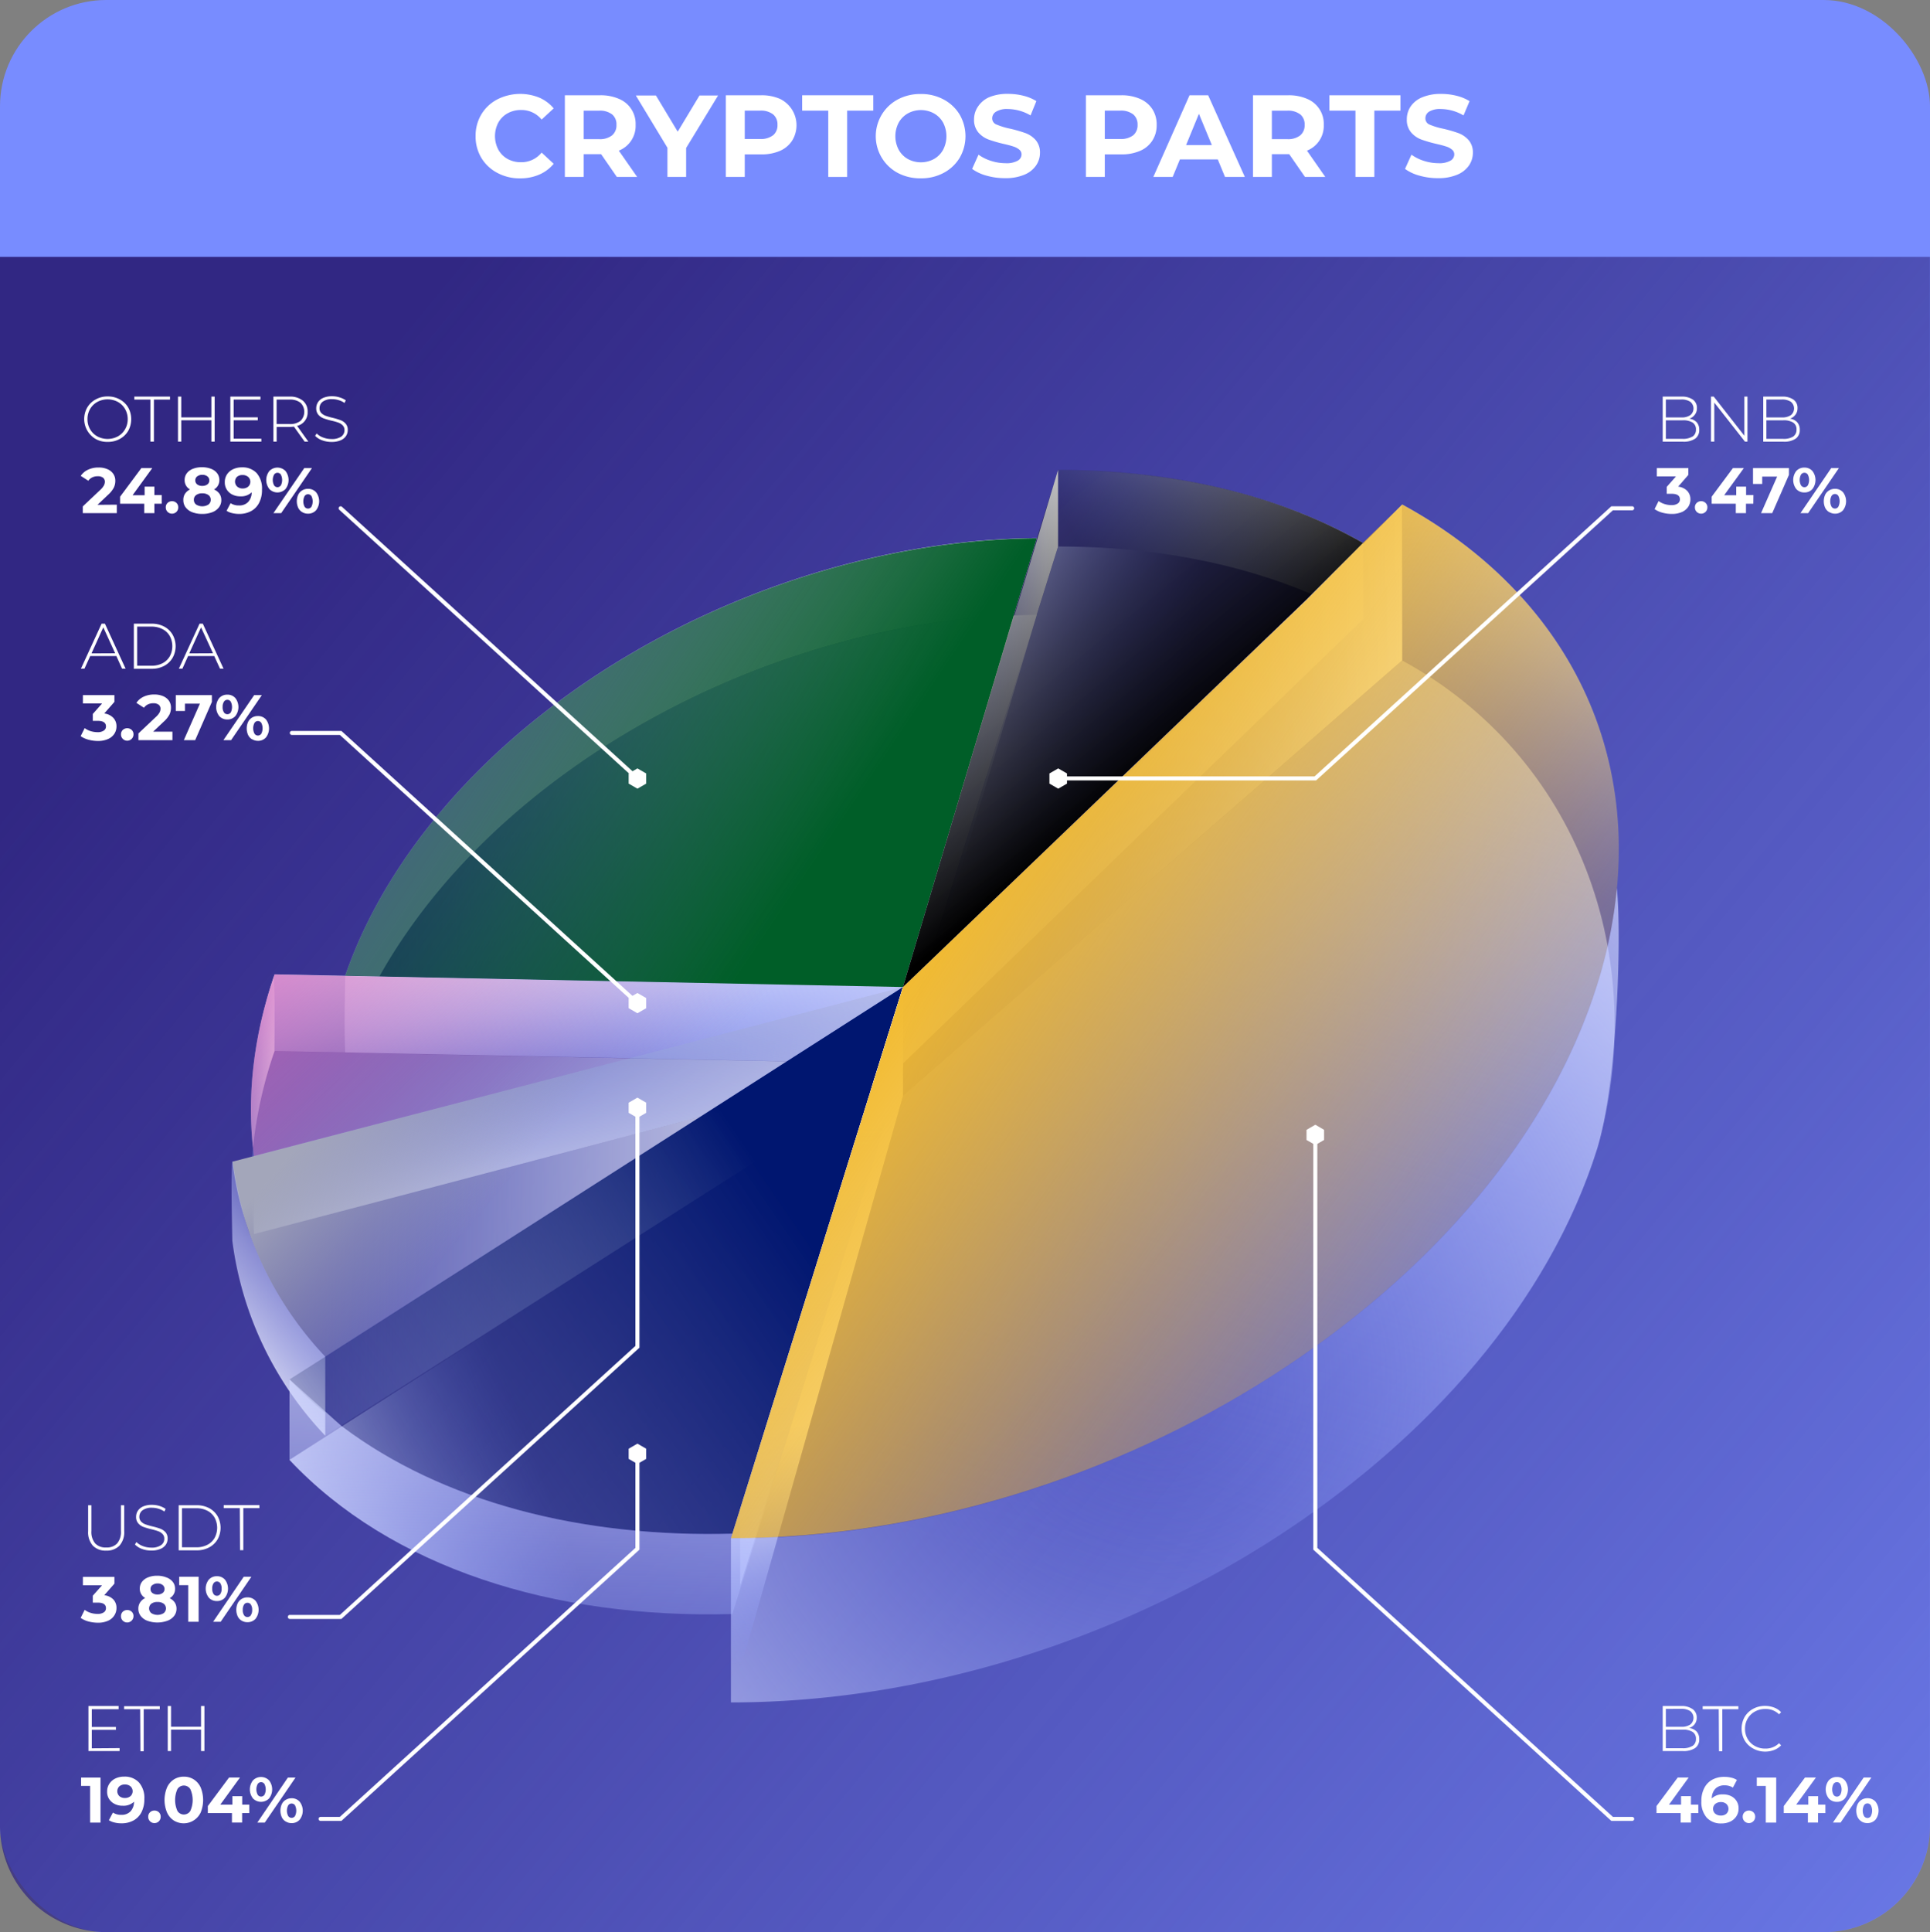 <svg xmlns="http://www.w3.org/2000/svg" xmlns:xlink="http://www.w3.org/1999/xlink" viewBox="0 0 480.02 480.44"><rect x="0" y="0" width="480.02" height="480.44" fill="#808080" stroke="none"/><defs><linearGradient id="Dégradé_sans_nom_132" x1="597.39" y1="559.85" x2="66.65" y2="122.23" gradientUnits="userSpaceOnUse"><stop offset="0" stop-color="#312783" stop-opacity="0"/><stop offset="1" stop-color="#312783"/></linearGradient><linearGradient id="Dégradé_sans_nom_926" x1="85.85" y1="208.68" x2="257.85" y2="208.68" gradientUnits="userSpaceOnUse"><stop offset="0" stop-color="#788cff" stop-opacity="0"/><stop offset="0.22" stop-color="#9baaff" stop-opacity="0.26"/><stop offset="0.5" stop-color="#c6ceff" stop-opacity="0.57"/><stop offset="0.74" stop-color="#e5e8ff" stop-opacity="0.8"/><stop offset="0.91" stop-color="#f8f9ff" stop-opacity="0.95"/><stop offset="1" stop-color="#fff"/></linearGradient><linearGradient id="Dégradé_sans_nom_926-2" x1="72.4" y1="121.5" x2="193.29" y2="202.63" xlink:href="#Dégradé_sans_nom_926"/><linearGradient id="Dégradé_sans_nom_926-3" x1="293.57" y1="204.73" x2="212.47" y2="196.62" xlink:href="#Dégradé_sans_nom_926"/><linearGradient id="Dégradé_sans_nom_926-4" x1="273.93" y1="144.71" x2="326.8" y2="113.12" xlink:href="#Dégradé_sans_nom_926"/><linearGradient id="Dégradé_sans_nom_926-5" x1="224.36" y1="190.66" x2="263.16" y2="190.66" xlink:href="#Dégradé_sans_nom_926"/><linearGradient id="Dégradé_sans_nom_926-6" x1="82.04" y1="219.38" x2="192.92" y2="338.24" xlink:href="#Dégradé_sans_nom_926"/><linearGradient id="Dégradé_sans_nom_926-7" x1="52.72" y1="264.28" x2="71.35" y2="263.62" xlink:href="#Dégradé_sans_nom_926"/><linearGradient id="Dégradé_sans_nom_926-8" x1="141.04" y1="253.51" x2="149.27" y2="318.94" xlink:href="#Dégradé_sans_nom_926"/><linearGradient id="Dégradé_sans_nom_926-9" x1="149.66" y1="276.74" x2="141.5" y2="217.53" xlink:href="#Dégradé_sans_nom_926"/><linearGradient id="Dégradé_sans_nom_926-10" x1="158.23" y1="275.43" x2="150.59" y2="219.98" xlink:href="#Dégradé_sans_nom_926"/><linearGradient id="Dégradé_sans_nom_926-11" x1="57.77" y1="310.71" x2="224.58" y2="310.71" xlink:href="#Dégradé_sans_nom_926"/><linearGradient id="Dégradé_sans_nom_926-12" x1="132.87" y1="360.43" x2="53.45" y2="390.92" xlink:href="#Dégradé_sans_nom_926"/><linearGradient id="Dégradé_sans_nom_926-13" x1="188.39" y1="310.46" x2="244.41" y2="343.43" xlink:href="#Dégradé_sans_nom_926"/><linearGradient id="Dégradé_sans_nom_926-14" x1="274.01" y1="396.56" x2="380.91" y2="56.2" xlink:href="#Dégradé_sans_nom_926"/><linearGradient id="Dégradé_sans_nom_926-15" x1="361.44" y1="206.4" x2="404.34" y2="119.54" xlink:href="#Dégradé_sans_nom_926"/><linearGradient id="Dégradé_sans_nom_123" x1="288.57" y1="136.16" x2="290.11" y2="80.74" gradientUnits="userSpaceOnUse"><stop offset="0.29" stop-color="#f2ba2e" stop-opacity="0"/><stop offset="0.99" stop-color="#f2ba2e"/></linearGradient><linearGradient id="Dégradé_sans_nom_926-16" x1="224.58" y1="198.97" x2="348.76" y2="198.97" xlink:href="#Dégradé_sans_nom_926"/><linearGradient id="Dégradé_sans_nom_134" x1="53.09" y1="108.53" x2="211.57" y2="214.9" gradientUnits="userSpaceOnUse"><stop offset="0" stop-color="#003028" stop-opacity="0"/><stop offset="0.96" stop-color="#005e28"/></linearGradient><linearGradient id="Dégradé_sans_nom_926-18" x1="224.36" y1="199.72" x2="338.95" y2="199.72" xlink:href="#Dégradé_sans_nom_926"/><linearGradient id="Dégradé_sans_nom_44" x1="156.65" y1="280.09" x2="71.92" y2="189.68" gradientUnits="userSpaceOnUse"><stop offset="0" stop-color="#c382b7" stop-opacity="0"/><stop offset="1" stop-color="#e76dc7"/></linearGradient><linearGradient id="Dégradé_sans_nom_114" x1="147.79" y1="287.21" x2="100.56" y2="247.31" gradientUnits="userSpaceOnUse"><stop offset="0.2" stop-color="#a3a6ba" stop-opacity="0.24"/><stop offset="0.94" stop-color="#a3a6ba"/></linearGradient><linearGradient id="Dégradé_sans_nom_926-19" x1="95.58" y1="302.05" x2="46.65" y2="341.05" xlink:href="#Dégradé_sans_nom_926"/><linearGradient id="Dégradé_sans_nom_129" x1="58.52" y1="409.18" x2="202.91" y2="310.26" gradientUnits="userSpaceOnUse"><stop offset="0" stop-color="#454a75" stop-opacity="0"/><stop offset="1" stop-color="#001670"/></linearGradient><radialGradient id="Dégradé_sans_nom_130" cx="288.29" cy="342.91" r="267.03" xlink:href="#Dégradé_sans_nom_926"/><linearGradient id="Dégradé_sans_nom_926-20" x1="212.71" y1="410.46" x2="205.53" y2="353.02" xlink:href="#Dégradé_sans_nom_926"/><linearGradient id="Dégradé_sans_nom_926-21" x1="143.19" y1="462.59" x2="149.57" y2="264.4" xlink:href="#Dégradé_sans_nom_926"/><linearGradient id="Dégradé_sans_nom_123-2" x1="441.67" y1="375.55" x2="229.48" y2="228.77" xlink:href="#Dégradé_sans_nom_123"/><linearGradient id="Dégradé_sans_nom_120" x1="220.95" y1="116.12" x2="284.41" y2="193.41" gradientUnits="userSpaceOnUse"><stop offset="0.02" stop-color="#1d1d1b" stop-opacity="0"/><stop offset="1"/></linearGradient></defs><g id="Calque_2" data-name="Calque 2"><g id="TEXT_AND_INFOS" data-name="TEXT AND INFOS"><rect width="480.02" height="480.44" rx="26.43" style="fill:#788cff"/><path d="M0,63.87V454a26.43,26.43,0,0,0,26.43,26.43H453.58A26.44,26.44,0,0,0,480,454V63.87Z" style="fill:url(#Dégradé_sans_nom_132)"/><path d="M257.85,152.9c-65.59.52-135.21,37.91-164.22,91.26a115.78,115.78,0,0,0-7.78,17.53l137.2,2.76Z" style="fill:url(#Dégradé_sans_nom_926)"/><path d="M252.13,153l5.72-19.19c-65.59.52-135.21,37.91-164.22,91.26a115.34,115.34,0,0,0-7.78,17.53l8.53.17C123,191.72,188.81,155.59,252.13,153Z" style="fill:url(#Dégradé_sans_nom_926-2)"/><path d="M263.16,135.89l-5.31,17-34.8,111.55,1.53,0,100-96.62L339,154C318.77,142.51,293,135.89,263.16,135.89Z" style="fill:url(#Dégradé_sans_nom_926-3)"/><path d="M263.16,135.89c23.89,0,45.19,4.26,63.1,11.86L339,135c-20.18-11.49-46-18.11-75.79-18.11Z" style="fill:url(#Dégradé_sans_nom_926-4)"/><path d="M263.16,135.89l-5.31,17L224.58,264.48s-.51-19.06,0-19.05l38.58-128.59Z" style="fill:url(#Dégradé_sans_nom_926-5)"/><path d="M224.57,264.49h0l-1.53,0-137.2-2.76-17.56-.35c-5.44,15.85-7,31.42-5.1,45.52C107.6,295.3,167.33,279.4,224.57,264.49Z" style="fill:url(#Dégradé_sans_nom_926-6)"/><path d="M68.29,261.34V242.28c-5.17,15.07-6.82,29.57-5.37,43.08A107.9,107.9,0,0,1,68.29,261.34Z" style="fill:url(#Dégradé_sans_nom_926-7)"/><path d="M224.57,264.49h0c-.51,0,0-19.05,0-19.05l-161.42,42c0,.12,0,19.54,0,19.39C107.6,295.3,167.33,279.4,224.57,264.49Z" style="fill:url(#Dégradé_sans_nom_926-8)"/><path d="M68.29,242.28c0,4.5-.36,10.7,0,19.06l156.29,3.14V245.43C224.2,245.32,97.52,242.92,68.29,242.28Z" style="fill:url(#Dégradé_sans_nom_926-9)"/><path d="M85.85,242.64c0,4.5-.32,10.7,0,19.05l138.73,2.79V245.43C224.25,245.32,111.75,243.28,85.85,242.64Z" style="fill:url(#Dégradé_sans_nom_926-10)"/><path d="M224.58,264.48c-59.33,15.45-120.67,31.78-166.7,43.77l-.11,0A86.58,86.58,0,0,0,81,356.93L224.57,265.4Z" style="fill:url(#Dégradé_sans_nom_926-11)"/><path d="M224.57,265.4h0L78.85,358.62,72,363c25.18,26.81,65.68,39.57,110.15,38.34Z" style="fill:url(#Dégradé_sans_nom_926-12)"/><polyline points="224.57 264.5 224.57 264.49 224.57 264.49 224.59 245.43 184.09 375.21 184.09 394.26" style="fill:url(#Dégradé_sans_nom_926-13)"/><path d="M348.76,164.22,224.58,272.48h0L181.82,423.32c95.26,0,191.73-61.72,215.48-137.85C410.6,238.23,392.57,188.11,348.76,164.22Z" style="fill:url(#Dégradé_sans_nom_926-14)"/><path d="M348.76,164.22c28.21,15.39,45.73,41.65,51.08,71,10.68-46.89-10-87.35-51.08-109.76Z" style="fill:url(#Dégradé_sans_nom_926-15)"/><path d="M348.76,144.52,339,154,324.6,167.86l-87.93,69.83-12.1,26.8L241.68,231s53.11-52,107.08-105.48C348.76,129.92,348.77,134.66,348.76,144.52Z" style="opacity:0.84;fill:url(#Dégradé_sans_nom_123)"/><path d="M224.58,245.43v27.05L348.76,164.22V125.47C282.67,191.89,224.58,245.43,224.58,245.43Z" style="fill:url(#Dégradé_sans_nom_926-16)"/><path d="M224.58,245.43v27.05L348.76,164.22V125.47C282.67,191.89,224.58,245.43,224.58,245.43Z" style="fill:url(#Dégradé_sans_nom_926-16)"/><path d="M123.72,43a10.09,10.09,0,0,1-4-3.74,10.29,10.29,0,0,1-1.43-5.41,10.27,10.27,0,0,1,1.43-5.41,10,10,0,0,1,4-3.74,12.56,12.56,0,0,1,10.41-.42,9.6,9.6,0,0,1,3.58,2.67l-3,2.78a6.46,6.46,0,0,0-5.1-2.38,6.81,6.81,0,0,0-3.37.83,5.91,5.91,0,0,0-2.3,2.3,7.24,7.24,0,0,0,0,6.73,5.87,5.87,0,0,0,2.3,2.31,6.81,6.81,0,0,0,3.37.82,6.45,6.45,0,0,0,5.1-2.4l3,2.78a9.46,9.46,0,0,1-3.6,2.7,11.88,11.88,0,0,1-4.78.93A11.63,11.63,0,0,1,123.72,43Z" style="fill:#fff"/><path d="M153.42,44l-3.91-5.66h-4.33V44h-4.69V23.69h8.78a11.31,11.31,0,0,1,4.69.9,6.7,6.7,0,0,1,4.13,6.46,6.62,6.62,0,0,1-4.18,6.41L158.47,44Zm-1.19-15.56a4.92,4.92,0,0,0-3.22-.92h-3.83v7.08H149a4.87,4.87,0,0,0,3.22-.93,3.21,3.21,0,0,0,1.1-2.61A3.19,3.19,0,0,0,152.23,28.43Z" style="fill:#fff"/><path d="M170.65,36.8V44H166V36.74l-7.86-13h5l5.42,9,5.42-9h4.62Z" style="fill:#fff"/><path d="M194,24.59A7.28,7.28,0,0,1,197,35,6.85,6.85,0,0,1,194,37.51a11.46,11.46,0,0,1-4.68.88h-4.09V44h-4.7V23.69h8.79A11.29,11.29,0,0,1,194,24.59Zm-1.73,9.06a3.18,3.18,0,0,0,1.1-2.6,3.19,3.19,0,0,0-1.1-2.62,4.92,4.92,0,0,0-3.22-.92h-3.82v7.05H189A4.92,4.92,0,0,0,192.25,33.65Z" style="fill:#fff"/><path d="M206,27.51h-6.49V23.69h17.69v3.82h-6.5V44H206Z" style="fill:#fff"/><path d="M223.29,43a10.36,10.36,0,0,1,0-18.27,11.88,11.88,0,0,1,5.7-1.36,11.76,11.76,0,0,1,5.69,1.36,10.26,10.26,0,0,1,4,3.76,10.71,10.71,0,0,1,0,10.76,10.31,10.31,0,0,1-4,3.75A11.76,11.76,0,0,1,229,44.34,11.89,11.89,0,0,1,223.29,43Zm9-3.46a5.89,5.89,0,0,0,2.28-2.31,7.31,7.31,0,0,0,0-6.73,5.93,5.93,0,0,0-2.28-2.3,6.76,6.76,0,0,0-6.49,0,5.93,5.93,0,0,0-2.28,2.3,7.24,7.24,0,0,0,0,6.73,5.89,5.89,0,0,0,2.28,2.31,6.83,6.83,0,0,0,6.49,0Z" style="fill:#fff"/><path d="M245.39,43.68A10.93,10.93,0,0,1,241.78,42l1.59-3.54A10.89,10.89,0,0,0,246.48,40a11.77,11.77,0,0,0,3.59.58,5.7,5.7,0,0,0,3-.6,1.8,1.8,0,0,0,1-1.58,1.51,1.51,0,0,0-.57-1.2,4.24,4.24,0,0,0-1.45-.77c-.59-.2-1.39-.41-2.39-.64a33.18,33.18,0,0,1-3.8-1.1,6.23,6.23,0,0,1-2.54-1.77,4.81,4.81,0,0,1-1.06-3.25,5.61,5.61,0,0,1,1-3.2A6.42,6.42,0,0,1,246,24.18a11.74,11.74,0,0,1,4.71-.84,15.62,15.62,0,0,1,3.8.46,11.37,11.37,0,0,1,3.25,1.34l-1.45,3.56a11.36,11.36,0,0,0-5.63-1.59,5.19,5.19,0,0,0-2.91.64,1.94,1.94,0,0,0-1,1.68A1.65,1.65,0,0,0,247.94,31a17.13,17.13,0,0,0,3.32,1,35.36,35.36,0,0,1,3.8,1.1,6.35,6.35,0,0,1,2.54,1.74A4.71,4.71,0,0,1,258.66,38a5.55,5.55,0,0,1-1,3.18,6.53,6.53,0,0,1-2.91,2.27,11.9,11.9,0,0,1-4.73.85A16.43,16.43,0,0,1,245.39,43.68Z" style="fill:#fff"/><path d="M283.55,24.59a6.91,6.91,0,0,1,3.06,2.55,7,7,0,0,1,1.07,3.91,7,7,0,0,1-1.07,3.9,6.74,6.74,0,0,1-3.06,2.56,11.4,11.4,0,0,1-4.68.88h-4.09V44h-4.7V23.69h8.79A11.23,11.23,0,0,1,283.55,24.59Zm-1.72,9.06a3.21,3.21,0,0,0,1.1-2.6,3.22,3.22,0,0,0-1.1-2.62,4.94,4.94,0,0,0-3.22-.92h-3.83v7.05h3.83A4.94,4.94,0,0,0,281.83,33.65Z" style="fill:#fff"/><path d="M302.88,39.64h-9.42L291.66,44h-4.81l9-20.3h4.64L309.61,44h-4.93Zm-1.48-3.57-3.21-7.77L295,36.07Z" style="fill:#fff"/><path d="M324.57,44l-3.92-5.66h-4.32V44h-4.69V23.69h8.78a11.31,11.31,0,0,1,4.69.9,6.7,6.7,0,0,1,4.13,6.46,6.62,6.62,0,0,1-4.18,6.41L329.62,44Zm-1.19-15.56a4.92,4.92,0,0,0-3.22-.92h-3.83v7.08h3.83a4.87,4.87,0,0,0,3.22-.93,3.21,3.21,0,0,0,1.1-2.61A3.19,3.19,0,0,0,323.38,28.43Z" style="fill:#fff"/><path d="M337.12,27.51h-6.49V23.69h17.69v3.82h-6.5V44h-4.7Z" style="fill:#fff"/><path d="M353.06,43.68A10.93,10.93,0,0,1,349.45,42l1.6-3.54a10.83,10.83,0,0,0,3.1,1.54,11.88,11.88,0,0,0,3.6.58,5.68,5.68,0,0,0,2.95-.6,1.8,1.8,0,0,0,1-1.58,1.51,1.51,0,0,0-.57-1.2,4.15,4.15,0,0,0-1.45-.77c-.59-.2-1.38-.41-2.39-.64a33.8,33.8,0,0,1-3.8-1.1,6.2,6.2,0,0,1-2.53-1.77,4.76,4.76,0,0,1-1.06-3.25,5.67,5.67,0,0,1,.95-3.2,6.42,6.42,0,0,1,2.89-2.28,11.78,11.78,0,0,1,4.71-.84,15.56,15.56,0,0,1,3.8.46,11.25,11.25,0,0,1,3.25,1.34L364,28.7a11.36,11.36,0,0,0-5.63-1.59,5.23,5.23,0,0,0-2.91.64,1.93,1.93,0,0,0-.94,1.68A1.64,1.64,0,0,0,355.61,31a17.13,17.13,0,0,0,3.32,1,34.68,34.68,0,0,1,3.8,1.1,6.35,6.35,0,0,1,2.54,1.74A4.67,4.67,0,0,1,366.33,38a5.55,5.55,0,0,1-1,3.18,6.56,6.56,0,0,1-2.92,2.27,11.85,11.85,0,0,1-4.72.85A16.45,16.45,0,0,1,353.06,43.68Z" style="fill:#fff"/><path d="M257.85,133.85c-65.59.52-135.21,37.91-164.22,91.26a115.34,115.34,0,0,0-7.78,17.53l138.73,2.79Z" style="fill:url(#Dégradé_sans_nom_134)"/><path d="M339,154,224.58,264.48s-.51-19.06,0-19.05l100.36-96.34L339,135Z" style="fill:url(#Dégradé_sans_nom_926-18)"/><path d="M224.57,245.44h0l-1.53,0-137.2-2.76-17.56-.36c-5.44,15.85-7,31.09-5.13,45.19Z" style="fill:url(#Dégradé_sans_nom_44)"/><path d="M224.55,245.44,57.88,288.84l-.1,0A86.19,86.19,0,0,0,80.9,337.33Z" style="fill:url(#Dégradé_sans_nom_114)"/><path d="M80.9,337.33a87.27,87.27,0,0,1-18.6-30c-2.28-5.74-3.85-14.49-4.42-18.52-.6.16-.07,19.69-.1,19.7A86.19,86.19,0,0,0,80.9,357Z" style="fill:url(#Dégradé_sans_nom_926-19)"/><path d="M224.57,245.44h0L78.85,338.66,72,343c25.18,26.81,65.68,39.57,110.15,38.34Z" style="fill:url(#Dégradé_sans_nom_129)"/><path d="M397.3,244.71C374.05,319.25,281.08,380,187.79,382.46l-6,.09v40.77c95.26,0,191.73-61.72,215.48-137.85,4.68-15,6.18-51.11,4.87-64.61A116.76,116.76,0,0,1,397.3,244.71Z" style="fill:url(#Dégradé_sans_nom_130)"/><polygon points="224.59 245.43 181.82 382.55 181.82 423.32 224.59 272.48 224.59 245.43" style="fill:url(#Dégradé_sans_nom_926-20)"/><path d="M29.74,434.68v.73H22v-11.2H29.5V425H22.83v4.42h6v.72h-6v4.59Z" style="fill:#fff"/><path d="M34.86,425h-4v-.74h8.88V425h-4v10.46h-.82Z" style="fill:#fff"/><path d="M50.84,424.21v11.2H50v-5.32H42.54v5.32h-.82v-11.2h.82v5.16H50v-5.16Z" style="fill:#fff"/><path d="M25,442v11.2H22.41v-9.12H20.17V442Z" style="fill:#fff"/><path d="M34.57,443.23a5.83,5.83,0,0,1,1.33,4.12,7,7,0,0,1-.71,3.26,4.9,4.9,0,0,1-2,2.07,6.14,6.14,0,0,1-3,.7,6.79,6.79,0,0,1-1.71-.2,4.46,4.46,0,0,1-1.4-.57l1-1.9a3.69,3.69,0,0,0,2.1.56,3,3,0,0,0,2.26-.84,3.52,3.52,0,0,0,.89-2.42,3.76,3.76,0,0,1-2.78,1,4.3,4.3,0,0,1-2-.43,3.46,3.46,0,0,1-1.4-1.22,3.31,3.31,0,0,1-.51-1.83,3.5,3.5,0,0,1,.56-2,3.69,3.69,0,0,1,1.53-1.31,5,5,0,0,1,2.15-.45A4.78,4.78,0,0,1,34.57,443.23Zm-2.1,3.38a1.65,1.65,0,0,0,0-2.41,2.05,2.05,0,0,0-1.43-.47,2,2,0,0,0-1.35.45,1.69,1.69,0,0,0,0,2.44,2,2,0,0,0,1.38.46A2.05,2.05,0,0,0,32.47,446.61Z" style="fill:#fff"/><path d="M37.31,452.87a1.52,1.52,0,0,1-.45-1.12,1.45,1.45,0,0,1,.45-1.11,1.55,1.55,0,0,1,1.1-.43,1.57,1.57,0,0,1,1.11.43,1.48,1.48,0,0,1,.44,1.11,1.55,1.55,0,0,1-.44,1.12,1.51,1.51,0,0,1-1.11.45A1.49,1.49,0,0,1,37.31,452.87Z" style="fill:#fff"/><path d="M43.24,452.69a4.58,4.58,0,0,1-1.7-2,8.11,8.11,0,0,1,0-6.22,4.64,4.64,0,0,1,1.7-2,4.56,4.56,0,0,1,2.48-.69,4.51,4.51,0,0,1,2.48.69,4.59,4.59,0,0,1,1.71,2,8.23,8.23,0,0,1,0,6.22,4.67,4.67,0,0,1-6.67,2Zm4.09-2.38a6.56,6.56,0,0,0,0-5.44,1.89,1.89,0,0,0-3.2,0,6.67,6.67,0,0,0,0,5.44,1.89,1.89,0,0,0,3.2,0Z" style="fill:#fff"/><path d="M62,450.84H60.22v2.35H57.69v-2.35h-6v-1.75l5.28-7.1h2.72l-4.9,6.74h3v-2.1h2.45v2.1H62Z" style="fill:#fff"/><path d="M62.92,447.2a3.64,3.64,0,0,1,0-4.5,2.8,2.8,0,0,1,4,0,3.67,3.67,0,0,1,0,4.5,2.8,2.8,0,0,1-4,0Zm2.86-.92a3,3,0,0,0,0-2.66,1,1,0,0,0-1.7,0,2.88,2.88,0,0,0,0,2.64,1,1,0,0,0,1.7,0ZM71.6,442h1.9l-7.65,11.2H64Zm-.51,10.95a2.51,2.51,0,0,1-1-1.08,4,4,0,0,1,0-3.26,2.51,2.51,0,0,1,1-1.08,2.75,2.75,0,0,1,1.43-.38,2.6,2.6,0,0,1,2,.84,3.64,3.64,0,0,1,0,4.5,2.6,2.6,0,0,1-2,.84A2.75,2.75,0,0,1,71.09,452.94Zm2.29-1.39a3,3,0,0,0,0-2.64,1,1,0,0,0-.86-.46,1,1,0,0,0-.84.45,2.92,2.92,0,0,0,0,2.66,1,1,0,0,0,.84.45A1,1,0,0,0,73.38,451.55Z" style="fill:#fff"/><path d="M23.09,384.34a5,5,0,0,1-1.17-3.6v-6.45h.81v6.42a4.4,4.4,0,0,0,.95,3.08,3.51,3.51,0,0,0,2.73,1,3.48,3.48,0,0,0,2.72-1,4.4,4.4,0,0,0,.95-3.08v-6.42h.81v6.45a5,5,0,0,1-1.18,3.6,4.39,4.39,0,0,1-3.31,1.23A4.38,4.38,0,0,1,23.09,384.34Z" style="fill:#fff"/><path d="M35.3,385.15a4.65,4.65,0,0,1-1.74-1.1l.37-.61a4.36,4.36,0,0,0,1.59,1,5.77,5.77,0,0,0,2.11.39,4,4,0,0,0,2.41-.61,1.86,1.86,0,0,0,.82-1.58,1.65,1.65,0,0,0-.43-1.2,2.91,2.91,0,0,0-1.07-.69,17.4,17.4,0,0,0-1.73-.5,17.19,17.19,0,0,1-2-.59,3.12,3.12,0,0,1-1.26-.89,2.34,2.34,0,0,1-.52-1.6,2.71,2.71,0,0,1,.43-1.5,3,3,0,0,1,1.32-1.08,5.34,5.34,0,0,1,2.22-.4,6.27,6.27,0,0,1,1.82.27,5.31,5.31,0,0,1,1.55.74l-.3.65a5.44,5.44,0,0,0-1.48-.7,5.58,5.58,0,0,0-1.59-.24,3.84,3.84,0,0,0-2.36.62,2,2,0,0,0-.8,1.62,1.66,1.66,0,0,0,.44,1.2,2.75,2.75,0,0,0,1.07.69,15.88,15.88,0,0,0,1.74.51,16.36,16.36,0,0,1,2,.59,3.36,3.36,0,0,1,1.26.87,2.33,2.33,0,0,1,.52,1.58,2.71,2.71,0,0,1-.44,1.49,3,3,0,0,1-1.36,1.07,5.47,5.47,0,0,1-2.24.4A6.56,6.56,0,0,1,35.3,385.15Z" style="fill:#fff"/><path d="M44.44,374.29h4.44A6.46,6.46,0,0,1,52,375a5.32,5.32,0,0,1,2.11,2,5.94,5.94,0,0,1,0,5.78,5.32,5.32,0,0,1-2.11,2,6.46,6.46,0,0,1-3.09.72H44.44Zm4.37,10.46a5.85,5.85,0,0,0,2.74-.61,4.39,4.39,0,0,0,1.82-1.72,5.32,5.32,0,0,0,0-5.06,4.39,4.39,0,0,0-1.82-1.72,5.85,5.85,0,0,0-2.74-.61H45.26v9.72Z" style="fill:#fff"/><path d="M59.64,375h-4v-.74h8.88V375h-4v10.46h-.82Z" style="fill:#fff"/><path d="M28.19,397.72a3,3,0,0,1,.78,2.12,3.36,3.36,0,0,1-.51,1.8A3.54,3.54,0,0,1,26.9,403a6,6,0,0,1-2.57.5,9.21,9.21,0,0,1-2.33-.31,6.1,6.1,0,0,1-1.94-.89l1-2a4.91,4.91,0,0,0,1.48.75,5.88,5.88,0,0,0,1.72.26,2.71,2.71,0,0,0,1.53-.37,1.2,1.2,0,0,0,.56-1.07c0-.92-.69-1.37-2.09-1.37H23.08v-1.72l2.31-2.6H20.62v-2.08h7.84v1.68l-2.53,2.88A3.78,3.78,0,0,1,28.19,397.72Z" style="fill:#fff"/><path d="M30.54,403a1.53,1.53,0,0,1-.45-1.12,1.48,1.48,0,0,1,.45-1.12,1.66,1.66,0,0,1,2.21,0,1.48,1.48,0,0,1,.45,1.12A1.57,1.57,0,0,1,30.54,403Z" style="fill:#fff"/><path d="M43.46,398.47A2.76,2.76,0,0,1,43.9,400a2.91,2.91,0,0,1-.59,1.81,3.76,3.76,0,0,1-1.67,1.2,7.34,7.34,0,0,1-5,0,3.69,3.69,0,0,1-1.65-1.2,2.9,2.9,0,0,1-.58-1.81,2.76,2.76,0,0,1,.44-1.55,3.15,3.15,0,0,1,1.26-1.09,2.7,2.7,0,0,1-1-1,2.57,2.57,0,0,1-.34-1.34,2.73,2.73,0,0,1,.54-1.69,3.5,3.5,0,0,1,1.52-1.11,5.81,5.81,0,0,1,2.24-.4,5.93,5.93,0,0,1,2.27.4A3.54,3.54,0,0,1,43,393.38a2.73,2.73,0,0,1,.54,1.69,2.57,2.57,0,0,1-.34,1.34,2.73,2.73,0,0,1-1,1A3.18,3.18,0,0,1,43.46,398.47Zm-2.75,2.64a1.49,1.49,0,0,0,0-2.34,2.5,2.5,0,0,0-1.55-.43,2.43,2.43,0,0,0-1.52.43,1.51,1.51,0,0,0,0,2.35,2.93,2.93,0,0,0,3.07,0Zm-2.8-7a1.24,1.24,0,0,0-.47,1,1.2,1.2,0,0,0,.46,1,2,2,0,0,0,1.26.37,2,2,0,0,0,1.28-.37,1.19,1.19,0,0,0,.48-1,1.25,1.25,0,0,0-.48-1,2,2,0,0,0-1.28-.37A1.94,1.94,0,0,0,37.91,394.15Z" style="fill:#fff"/><path d="M49.4,392.07v11.2H46.81v-9.12H44.57v-2.08Z" style="fill:#fff"/><path d="M51.94,397.27a3.62,3.62,0,0,1,0-4.49,2.62,2.62,0,0,1,2-.84,2.58,2.58,0,0,1,2,.84,3.66,3.66,0,0,1,0,4.49,2.58,2.58,0,0,1-2,.84A2.62,2.62,0,0,1,51.94,397.27Zm2.86-.92a2.27,2.27,0,0,0,.32-1.32,2.31,2.31,0,0,0-.32-1.33,1,1,0,0,0-.85-.45,1,1,0,0,0-.85.46,2.29,2.29,0,0,0-.32,1.32,2.34,2.34,0,0,0,.32,1.32,1,1,0,0,0,.85.45A1,1,0,0,0,54.8,396.35Zm5.82-4.28h1.9l-7.64,11.2H53ZM60.12,403a2.53,2.53,0,0,1-1-1.08,4,4,0,0,1,0-3.27,2.53,2.53,0,0,1,1-1.08,2.72,2.72,0,0,1,1.43-.37,2.62,2.62,0,0,1,2,.84,3.66,3.66,0,0,1,0,4.49,2.62,2.62,0,0,1-2,.84A2.72,2.72,0,0,1,60.12,403Zm2.28-1.39a2.34,2.34,0,0,0,.32-1.32A2.29,2.29,0,0,0,62.4,399a1,1,0,0,0-.85-.46,1,1,0,0,0-.85.45,2.31,2.31,0,0,0-.32,1.33,2.27,2.27,0,0,0,.32,1.32,1,1,0,0,0,.85.45A1,1,0,0,0,62.4,401.63Z" style="fill:#fff"/><path d="M28.94,163.13h-6.5L21,166.28h-.88l5.15-11.2h.82l5.15,11.2h-.88Zm-.3-.69L25.69,156l-2.93,6.47Z" style="fill:#fff"/><path d="M33.29,155.08h4.43a6.48,6.48,0,0,1,3.1.72,5.23,5.23,0,0,1,2.1,2,5.87,5.87,0,0,1,0,5.78,5.3,5.3,0,0,1-2.1,2,6.48,6.48,0,0,1-3.1.72H33.29Zm4.37,10.46a5.88,5.88,0,0,0,2.74-.61,4.45,4.45,0,0,0,1.82-1.72,5.32,5.32,0,0,0,0-5.06,4.38,4.38,0,0,0-1.82-1.72,5.89,5.89,0,0,0-2.74-.62H34.11v9.73Z" style="fill:#fff"/><path d="M53.28,163.13h-6.5l-1.42,3.15h-.88l5.15-11.2h.81l5.16,11.2h-.88Zm-.31-.69L50,156l-2.93,6.47Z" style="fill:#fff"/><path d="M28.19,178.51a3,3,0,0,1,.78,2.12,3.36,3.36,0,0,1-.51,1.8,3.54,3.54,0,0,1-1.56,1.32,6,6,0,0,1-2.57.5,8.79,8.79,0,0,1-2.33-.32,5.88,5.88,0,0,1-1.94-.88l1-2a4.91,4.91,0,0,0,1.48.75,5.88,5.88,0,0,0,1.72.26,2.63,2.63,0,0,0,1.53-.38,1.18,1.18,0,0,0,.56-1.06c0-.92-.69-1.38-2.09-1.38H23.08v-1.71l2.31-2.61H20.62v-2.08h7.84v1.68l-2.53,2.89A3.72,3.72,0,0,1,28.19,178.51Z" style="fill:#fff"/><path d="M30.54,183.73a1.5,1.5,0,0,1-.45-1.12,1.48,1.48,0,0,1,.45-1.11,1.66,1.66,0,0,1,2.21,0,1.48,1.48,0,0,1,.45,1.11,1.56,1.56,0,0,1-2.66,1.12Z" style="fill:#fff"/><path d="M42.89,181.94v2.11H34.43v-1.68l4.32-4.08a4.52,4.52,0,0,0,.93-1.12,2.08,2.08,0,0,0,.24-.94,1.24,1.24,0,0,0-.46-1,2.12,2.12,0,0,0-1.34-.36,3,3,0,0,0-1.32.28,2.61,2.61,0,0,0-1,.84l-1.88-1.22a4.43,4.43,0,0,1,1.8-1.53,6.17,6.17,0,0,1,2.64-.55,5.48,5.48,0,0,1,2.19.41A3.36,3.36,0,0,1,42,174.22a3,3,0,0,1,.52,1.75,3.9,3.9,0,0,1-.38,1.72,6.61,6.61,0,0,1-1.49,1.82l-2.57,2.43Z" style="fill:#fff"/><path d="M52.7,172.85v1.68l-4.16,9.52H45.72l4-9.08H46v1.82H43.72v-3.94Z" style="fill:#fff"/><path d="M54.53,178.06a3.66,3.66,0,0,1,0-4.49,2.62,2.62,0,0,1,2-.84,2.58,2.58,0,0,1,2,.84,3.66,3.66,0,0,1,0,4.49,2.58,2.58,0,0,1-2,.84A2.62,2.62,0,0,1,54.53,178.06Zm2.87-.92a3,3,0,0,0,0-2.65,1,1,0,0,0-1.71,0,2.34,2.34,0,0,0-.32,1.32,2.29,2.29,0,0,0,.32,1.32,1,1,0,0,0,.85.46A1,1,0,0,0,57.4,177.14Zm5.81-4.29h1.91l-7.65,11.2H55.56Zm-.5,11a2.59,2.59,0,0,1-1-1.08,4,4,0,0,1,0-3.27,2.59,2.59,0,0,1,1-1.08,2.75,2.75,0,0,1,1.43-.37,2.62,2.62,0,0,1,2,.84,3.66,3.66,0,0,1,0,4.49,2.62,2.62,0,0,1-2,.84A2.75,2.75,0,0,1,62.71,183.81ZM65,182.42a3,3,0,0,0,0-2.65,1,1,0,0,0-1.71,0,2.9,2.9,0,0,0,0,2.65,1,1,0,0,0,1.71,0Z" style="fill:#fff"/><path d="M23.79,109.16a5.76,5.76,0,0,1-2.09-7.83,5.39,5.39,0,0,1,2.09-2,5.93,5.93,0,0,1,3-.75,6.07,6.07,0,0,1,3,.74,5.44,5.44,0,0,1,2.09,2,6,6,0,0,1,0,5.83,5.44,5.44,0,0,1-2.09,2,6.06,6.06,0,0,1-3,.73A5.93,5.93,0,0,1,23.79,109.16Zm5.52-.65a4.61,4.61,0,0,0,1.79-1.77,4.89,4.89,0,0,0,.66-2.52,4.94,4.94,0,0,0-.66-2.52,4.66,4.66,0,0,0-1.79-1.76,5.4,5.4,0,0,0-5.1,0,4.68,4.68,0,0,0-1.8,1.76,4.93,4.93,0,0,0-.65,2.52,4.88,4.88,0,0,0,.65,2.52,4.64,4.64,0,0,0,1.8,1.77,5.4,5.4,0,0,0,5.1,0Z" style="fill:#fff"/><path d="M37.4,99.36h-4v-.74h8.88v.74h-4v10.46H37.4Z" style="fill:#fff"/><path d="M53.39,98.62v11.2h-.82V104.5H45.08v5.32h-.81V98.62h.81v5.16h7.49V98.62Z" style="fill:#fff"/><path d="M65,109.09v.73H57.29V98.62h7.49v.74H58.11v4.42h6v.72h-6v4.59Z" style="fill:#fff"/><path d="M75.77,109.82l-2.67-3.74a8.75,8.75,0,0,1-1.09.08h-3.2v3.66H68V98.62h4a5,5,0,0,1,3.31,1,3.43,3.43,0,0,1,1.2,2.78,3.41,3.41,0,0,1-2.62,3.5l2.8,3.92ZM72,105.44a4.15,4.15,0,0,0,2.74-.79,3.16,3.16,0,0,0,0-4.5A4.15,4.15,0,0,0,72,99.36h-3.2v6.08Z" style="fill:#fff"/><path d="M80.12,109.48a4.45,4.45,0,0,1-1.74-1.1l.37-.6a4.31,4.31,0,0,0,1.59,1,5.75,5.75,0,0,0,2.1.39,4.05,4.05,0,0,0,2.42-.6,1.92,1.92,0,0,0,.82-1.59,1.66,1.66,0,0,0-.44-1.2,2.75,2.75,0,0,0-1.07-.69,14.18,14.18,0,0,0-1.73-.49,16.36,16.36,0,0,1-2-.59,3.26,3.26,0,0,1-1.27-.89,2.41,2.41,0,0,1-.52-1.61,2.76,2.76,0,0,1,.44-1.5,2.89,2.89,0,0,1,1.32-1.08,5.49,5.49,0,0,1,2.21-.4,6,6,0,0,1,1.83.28,5.42,5.42,0,0,1,1.55.73l-.31.66a5.06,5.06,0,0,0-1.48-.71,5.53,5.53,0,0,0-1.59-.24,3.74,3.74,0,0,0-2.35.63,2,2,0,0,0-.8,1.61,1.62,1.62,0,0,0,.43,1.2,2.91,2.91,0,0,0,1.07.69,16.16,16.16,0,0,0,1.75.51,16.7,16.7,0,0,1,2,.6,3.14,3.14,0,0,1,1.25.87,2.26,2.26,0,0,1,.52,1.57,2.68,2.68,0,0,1-.44,1.49,2.9,2.9,0,0,1-1.35,1.07,5.54,5.54,0,0,1-2.24.4A6.56,6.56,0,0,1,80.12,109.48Z" style="fill:#fff"/><path d="M29.05,125.49v2.11H20.59v-1.68l4.32-4.08a4.53,4.53,0,0,0,.93-1.13,2,2,0,0,0,.24-.93,1.26,1.26,0,0,0-.46-1,2.12,2.12,0,0,0-1.34-.36,3.12,3.12,0,0,0-1.32.28,2.61,2.61,0,0,0-1,.84l-1.88-1.21a4.43,4.43,0,0,1,1.8-1.53,6,6,0,0,1,2.64-.55,5.32,5.32,0,0,1,2.19.41,3.29,3.29,0,0,1,1.45,1.15,2.94,2.94,0,0,1,.52,1.75,3.82,3.82,0,0,1-.38,1.71,6.62,6.62,0,0,1-1.49,1.83l-2.57,2.43Z" style="fill:#fff"/><path d="M40.22,125.25H38.4v2.35H35.87v-2.35h-6V123.5l5.28-7.1h2.72l-4.9,6.74h3V121H38.4v2.1h1.82Z" style="fill:#fff"/><path d="M41.68,127.28a1.52,1.52,0,0,1-.45-1.12,1.45,1.45,0,0,1,.45-1.11,1.62,1.62,0,0,1,2.2,0,1.45,1.45,0,0,1,.45,1.11,1.52,1.52,0,0,1-.45,1.12,1.57,1.57,0,0,1-2.2,0Z" style="fill:#fff"/><path d="M54.6,122.8a2.81,2.81,0,0,1,.44,1.55,2.89,2.89,0,0,1-.6,1.82,3.73,3.73,0,0,1-1.66,1.2,6.78,6.78,0,0,1-2.48.42,6.69,6.69,0,0,1-2.47-.42,3.69,3.69,0,0,1-1.65-1.2,2.93,2.93,0,0,1-.58-1.82A2.73,2.73,0,0,1,46,122.8a3.19,3.19,0,0,1,1.25-1.09,2.78,2.78,0,0,1-1-1,2.65,2.65,0,0,1-.33-1.33,2.76,2.76,0,0,1,.54-1.7,3.45,3.45,0,0,1,1.52-1.11,6,6,0,0,1,2.24-.39,6.08,6.08,0,0,1,2.26.39,3.42,3.42,0,0,1,1.53,1.11,2.77,2.77,0,0,1,.55,1.7,2.66,2.66,0,0,1-.34,1.33,2.61,2.61,0,0,1-1,1A3.21,3.21,0,0,1,54.6,122.8Zm-2.76,2.65a1.43,1.43,0,0,0,.57-1.18,1.4,1.4,0,0,0-.57-1.17,2.52,2.52,0,0,0-1.54-.43,2.47,2.47,0,0,0-1.52.43,1.41,1.41,0,0,0-.56,1.17,1.44,1.44,0,0,0,.56,1.19,2.91,2.91,0,0,0,3.06,0Zm-2.8-7a1.25,1.25,0,0,0-.47,1,1.23,1.23,0,0,0,.47,1,2,2,0,0,0,1.26.37,2.09,2.09,0,0,0,1.28-.37,1.21,1.21,0,0,0,.48-1,1.23,1.23,0,0,0-.48-1,2,2,0,0,0-1.28-.38A2,2,0,0,0,49,118.49Z" style="fill:#fff"/><path d="M63.84,117.64a5.86,5.86,0,0,1,1.32,4.12,6.85,6.85,0,0,1-.71,3.26,4.79,4.79,0,0,1-2,2.07,6.14,6.14,0,0,1-3,.7,7.28,7.28,0,0,1-1.71-.2,4.4,4.4,0,0,1-1.39-.57l1-1.9a3.63,3.63,0,0,0,2.09.56,3,3,0,0,0,2.26-.84,3.52,3.52,0,0,0,.89-2.42,3.74,3.74,0,0,1-2.78,1,4.36,4.36,0,0,1-2-.43,3.37,3.37,0,0,1-1.39-1.22,3.31,3.31,0,0,1-.51-1.83,3.42,3.42,0,0,1,.56-2A3.67,3.67,0,0,1,58,116.66a5.09,5.09,0,0,1,2.16-.45A4.81,4.81,0,0,1,63.84,117.64ZM61.73,121a1.63,1.63,0,0,0,0-2.41,2.09,2.09,0,0,0-1.43-.47,2,2,0,0,0-1.36.45A1.69,1.69,0,0,0,59,121a2,2,0,0,0,1.39.46A2,2,0,0,0,61.73,121Z" style="fill:#fff"/><path d="M67,121.61a3.64,3.64,0,0,1,0-4.5,2.8,2.8,0,0,1,4,0,3.67,3.67,0,0,1,0,4.5,2.8,2.8,0,0,1-4,0Zm2.86-.92a3,3,0,0,0,0-2.66,1,1,0,0,0-1.7,0,2.88,2.88,0,0,0,0,2.64,1,1,0,0,0,1.7,0Zm5.81-4.29h1.91l-7.65,11.2H68Zm-.5,10.95a2.51,2.51,0,0,1-1-1.08,4,4,0,0,1,0-3.26,2.51,2.51,0,0,1,1-1.08,2.75,2.75,0,0,1,1.43-.38,2.62,2.62,0,0,1,2,.84,3.64,3.64,0,0,1,0,4.5,2.62,2.62,0,0,1-2,.84A2.75,2.75,0,0,1,75.17,127.35ZM77.46,126a3,3,0,0,0,0-2.64,1,1,0,0,0-.86-.46,1,1,0,0,0-.84.45,2.92,2.92,0,0,0,0,2.66,1,1,0,0,0,.84.45A1,1,0,0,0,77.46,126Z" style="fill:#fff"/><path d="M224.58,245.43,182.16,381.37c-37.46,1-72.1-7.85-97.14-26.7L72,343v20c25.18,26.81,65.68,39.57,110.15,38.34L224.57,265.4h0Z" style="fill:url(#Dégradé_sans_nom_926-21)"/><path d="M348.76,125.47,339,135l-14,14.13L224.59,245.43h0L184.09,375.21l-2.27,7.26c95.26,0,191.73-61.71,215.48-137.84C413.17,193.78,392.57,149.36,348.76,125.47Z" style="fill:url(#Dégradé_sans_nom_123-2)"/><path d="M422,430.58a2.75,2.75,0,0,1,.63,1.87,2.59,2.59,0,0,1-1,2.2,5.2,5.2,0,0,1-3.09.76h-5v-11.2h4.67A4.7,4.7,0,0,1,421,425a2.46,2.46,0,0,1,1,2.12,2.52,2.52,0,0,1-.51,1.61,2.73,2.73,0,0,1-1.37.95A3.12,3.12,0,0,1,422,430.58Zm-7.68-5.66v4.46h3.83a3.83,3.83,0,0,0,2.26-.57,2.14,2.14,0,0,0,0-3.32,3.83,3.83,0,0,0-2.26-.57Zm6.65,9.22a2,2,0,0,0,.84-1.75,1.94,1.94,0,0,0-.84-1.74,4.41,4.41,0,0,0-2.47-.56h-4.18v4.62h4.18A4.4,4.4,0,0,0,420.93,434.14Z" style="fill:#fff"/><path d="M427.48,425h-4v-.74h8.88V425h-4v10.46h-.82Z" style="fill:#fff"/><path d="M436,434.76a5.41,5.41,0,0,1-2.08-2,6,6,0,0,1,0-5.83,5.41,5.41,0,0,1,2.08-2,6,6,0,0,1,3-.74,6.24,6.24,0,0,1,2.24.4,4.48,4.48,0,0,1,1.75,1.16l-.51.52a4.72,4.72,0,0,0-3.44-1.32,5.12,5.12,0,0,0-2.56.64,4.64,4.64,0,0,0-1.81,1.76,4.94,4.94,0,0,0-.66,2.52,4.89,4.89,0,0,0,.66,2.52,4.6,4.6,0,0,0,1.81,1.77,5.12,5.12,0,0,0,2.56.64,4.73,4.73,0,0,0,3.44-1.34l.51.53a4.67,4.67,0,0,1-1.75,1.16,6.1,6.1,0,0,1-2.24.4A6,6,0,0,1,436,434.76Z" style="fill:#fff"/><path d="M422.4,450.84h-1.83v2.35H418v-2.35h-6v-1.75l5.28-7.1H420l-4.89,6.74h3v-2.1h2.45v2.1h1.83Z" style="fill:#fff"/><path d="M430.51,446.6a3.43,3.43,0,0,1,1.39,1.22,3.31,3.31,0,0,1,.51,1.83,3.42,3.42,0,0,1-.56,2,3.63,3.63,0,0,1-1.53,1.31,5,5,0,0,1-2.15.45,4.76,4.76,0,0,1-3.68-1.44,5.87,5.87,0,0,1-1.33-4.11,6.85,6.85,0,0,1,.72-3.26,4.9,4.9,0,0,1,2-2.07,6.14,6.14,0,0,1,3-.7,7,7,0,0,1,1.72.2,4.46,4.46,0,0,1,1.4.57l-1,1.9a3.73,3.73,0,0,0-2.1-.56,3.08,3.08,0,0,0-2.26.83,3.5,3.5,0,0,0-.89,2.42,3.74,3.74,0,0,1,2.77-1A4.36,4.36,0,0,1,430.51,446.6Zm-1.13,4.4a1.69,1.69,0,0,0,0-2.44,2,2,0,0,0-1.38-.46,2.1,2.1,0,0,0-1.4.47,1.62,1.62,0,0,0,0,2.41,2.1,2.1,0,0,0,1.44.47A2,2,0,0,0,429.38,451Z" style="fill:#fff"/><path d="M433.88,452.87a1.55,1.55,0,0,1-.44-1.12,1.48,1.48,0,0,1,.44-1.11,1.63,1.63,0,0,1,2.21,0,1.45,1.45,0,0,1,.45,1.11,1.56,1.56,0,0,1-2.66,1.12Z" style="fill:#fff"/><path d="M441.77,442v11.2h-2.59v-9.12h-2.24V442Z" style="fill:#fff"/><path d="M454,450.84h-1.82v2.35h-2.53v-2.35h-6v-1.75l5.28-7.1h2.72l-4.9,6.74h3v-2.1h2.45v2.1H454Z" style="fill:#fff"/><path d="M454.85,447.2a3.67,3.67,0,0,1,0-4.5,2.62,2.62,0,0,1,2-.84,2.58,2.58,0,0,1,2,.84,3.67,3.67,0,0,1,0,4.5,2.58,2.58,0,0,1-2,.84A2.62,2.62,0,0,1,454.85,447.2Zm2.87-.92a3,3,0,0,0,0-2.66,1,1,0,0,0-1.71,0,2.88,2.88,0,0,0,0,2.64,1,1,0,0,0,1.71,0Zm5.81-4.29h1.91l-7.65,11.2h-1.91Zm-.5,10.95a2.59,2.59,0,0,1-1-1.08,4,4,0,0,1,0-3.26,2.59,2.59,0,0,1,1-1.08,2.75,2.75,0,0,1,1.43-.38,2.62,2.62,0,0,1,2,.84,3.67,3.67,0,0,1,0,4.5,2.62,2.62,0,0,1-2,.84A2.75,2.75,0,0,1,463,452.94Zm2.29-1.39a3,3,0,0,0,0-2.64,1,1,0,0,0-1.71,0,2.92,2.92,0,0,0,0,2.66,1,1,0,0,0,1.71,0Z" style="fill:#fff"/><path d="M263.16,116.84l-5.31,17L224.58,245.43l100.36-96.34L339,135C318.77,123.46,293,116.84,263.16,116.84Z" style="fill:url(#Dégradé_sans_nom_120)"/><path d="M422,105a2.75,2.75,0,0,1,.63,1.87,2.59,2.59,0,0,1-1,2.2,5.2,5.2,0,0,1-3.09.76h-5V98.62h4.67a4.7,4.7,0,0,1,2.84.75,2.46,2.46,0,0,1,1,2.12,2.52,2.52,0,0,1-.51,1.61,2.73,2.73,0,0,1-1.37,1A3.15,3.15,0,0,1,422,105Zm-7.68-5.66v4.46h3.83a3.83,3.83,0,0,0,2.26-.57,2.14,2.14,0,0,0,0-3.32,3.83,3.83,0,0,0-2.26-.57Zm6.65,9.22a2,2,0,0,0,.84-1.75,1.94,1.94,0,0,0-.84-1.74,4.41,4.41,0,0,0-2.47-.56h-4.18v4.62h4.18A4.4,4.4,0,0,0,420.93,108.55Z" style="fill:#fff"/><path d="M434.62,98.62v11.2H434l-7.63-9.72v9.72h-.82V98.62h.69l7.61,9.73V98.62Z" style="fill:#fff"/><path d="M447,105a2.75,2.75,0,0,1,.63,1.87,2.57,2.57,0,0,1-1,2.2,5.16,5.16,0,0,1-3.08.76h-5V98.62h4.68a4.72,4.72,0,0,1,2.84.75,2.47,2.47,0,0,1,1,2.12,2.58,2.58,0,0,1-.5,1.61,2.77,2.77,0,0,1-1.37,1A3.09,3.09,0,0,1,447,105Zm-7.67-5.66v4.46h3.82a3.86,3.86,0,0,0,2.27-.57,2.14,2.14,0,0,0,0-3.32,3.86,3.86,0,0,0-2.27-.57Zm6.65,9.22a2,2,0,0,0,.84-1.75,1.94,1.94,0,0,0-.84-1.74,4.43,4.43,0,0,0-2.47-.56h-4.18v4.62h4.18A4.42,4.42,0,0,0,446,108.55Z" style="fill:#fff"/><path d="M419.64,122.06a3,3,0,0,1,.79,2.12,3.36,3.36,0,0,1-.51,1.8,3.66,3.66,0,0,1-1.56,1.32,6,6,0,0,1-2.57.49,8.72,8.72,0,0,1-2.33-.31,5.89,5.89,0,0,1-1.94-.89l1-2a4.78,4.78,0,0,0,1.48.74,5.62,5.62,0,0,0,1.72.27,2.74,2.74,0,0,0,1.54-.38,1.22,1.22,0,0,0,.56-1.06q0-1.38-2.1-1.38h-1.18v-1.71l2.3-2.61h-4.76V116.4h7.84v1.68L417.39,121A3.76,3.76,0,0,1,419.64,122.06Z" style="fill:#fff"/><path d="M422,127.28a1.52,1.52,0,0,1-.45-1.12,1.45,1.45,0,0,1,.45-1.11,1.62,1.62,0,0,1,2.2,0,1.45,1.45,0,0,1,.45,1.11,1.52,1.52,0,0,1-.45,1.12,1.57,1.57,0,0,1-2.2,0Z" style="fill:#fff"/><path d="M436.08,125.25h-1.83v2.35h-2.53v-2.35h-6V123.5l5.28-7.1h2.72l-4.89,6.74h3V121h2.45v2.1h1.83Z" style="fill:#fff"/><path d="M444.94,116.4v1.68l-4.16,9.52H438l4-9.09h-3.71v1.83H436V116.4Z" style="fill:#fff"/><path d="M446.77,121.61a3.67,3.67,0,0,1,0-4.5,2.62,2.62,0,0,1,2-.84,2.58,2.58,0,0,1,2,.84,3.67,3.67,0,0,1,0,4.5,2.58,2.58,0,0,1-2,.84A2.62,2.62,0,0,1,446.77,121.61Zm2.87-.92a3,3,0,0,0,0-2.66,1,1,0,0,0-1.71,0,2.88,2.88,0,0,0,0,2.64,1,1,0,0,0,1.71,0Zm5.81-4.29h1.91l-7.65,11.2H447.8Zm-.5,10.95a2.59,2.59,0,0,1-1-1.08,4,4,0,0,1,0-3.26,2.59,2.59,0,0,1,1-1.08,2.75,2.75,0,0,1,1.43-.38,2.62,2.62,0,0,1,2,.84,3.67,3.67,0,0,1,0,4.5,2.62,2.62,0,0,1-2,.84A2.75,2.75,0,0,1,455,127.35Zm2.29-1.39a3,3,0,0,0,0-2.64,1,1,0,0,0-1.71,0,2.92,2.92,0,0,0,0,2.66,1,1,0,0,0,1.71,0Z" style="fill:#fff"/><line x1="84.72" y1="126.39" x2="158.54" y2="193.56" style="fill:none;stroke:#fff;stroke-linecap:round;stroke-miterlimit:10"/><polyline points="158.54 275.45 158.54 334.89 84.72 402.06 72.08 402.06" style="fill:none;stroke:#fff;stroke-linecap:round;stroke-miterlimit:10"/><polyline points="158.54 361.5 158.54 385.11 84.72 452.28 79.73 452.28" style="fill:none;stroke:#fff;stroke-linecap:round;stroke-miterlimit:10"/><polyline points="327.14 282.35 327.14 385.11 400.96 452.28 405.95 452.28" style="fill:none;stroke:#fff;stroke-linecap:round;stroke-miterlimit:10"/><polyline points="263.18 193.56 327.14 193.56 400.96 126.39 405.95 126.39" style="fill:none;stroke:#fff;stroke-linecap:round;stroke-miterlimit:10"/><polyline points="158.54 249.43 84.72 182.25 72.58 182.25" style="fill:none;stroke:#fff;stroke-linecap:round;stroke-miterlimit:10"/><polygon points="261.01 192.33 261.01 194.85 263.19 196.11 265.38 194.85 265.38 192.33 263.19 191.07 261.01 192.33" style="fill:#fff"/><polygon points="324.95 280.94 324.95 283.46 327.14 284.72 329.32 283.46 329.32 280.94 327.14 279.67 324.95 280.94" style="fill:#fff"/><polygon points="156.36 360.23 156.36 362.76 158.54 364.02 160.72 362.76 160.72 360.23 158.54 358.97 156.36 360.23" style="fill:#fff"/><polygon points="156.36 274.19 156.36 276.71 158.54 277.97 160.72 276.71 160.72 274.19 158.54 272.93 156.36 274.19" style="fill:#fff"/><polygon points="156.36 248.17 156.36 250.69 158.54 251.95 160.72 250.69 160.72 248.17 158.54 246.91 156.36 248.17" style="fill:#fff"/><polygon points="156.36 192.33 156.36 194.85 158.54 196.11 160.72 194.85 160.72 192.33 158.54 191.07 156.36 192.33" style="fill:#fff"/></g></g></svg>